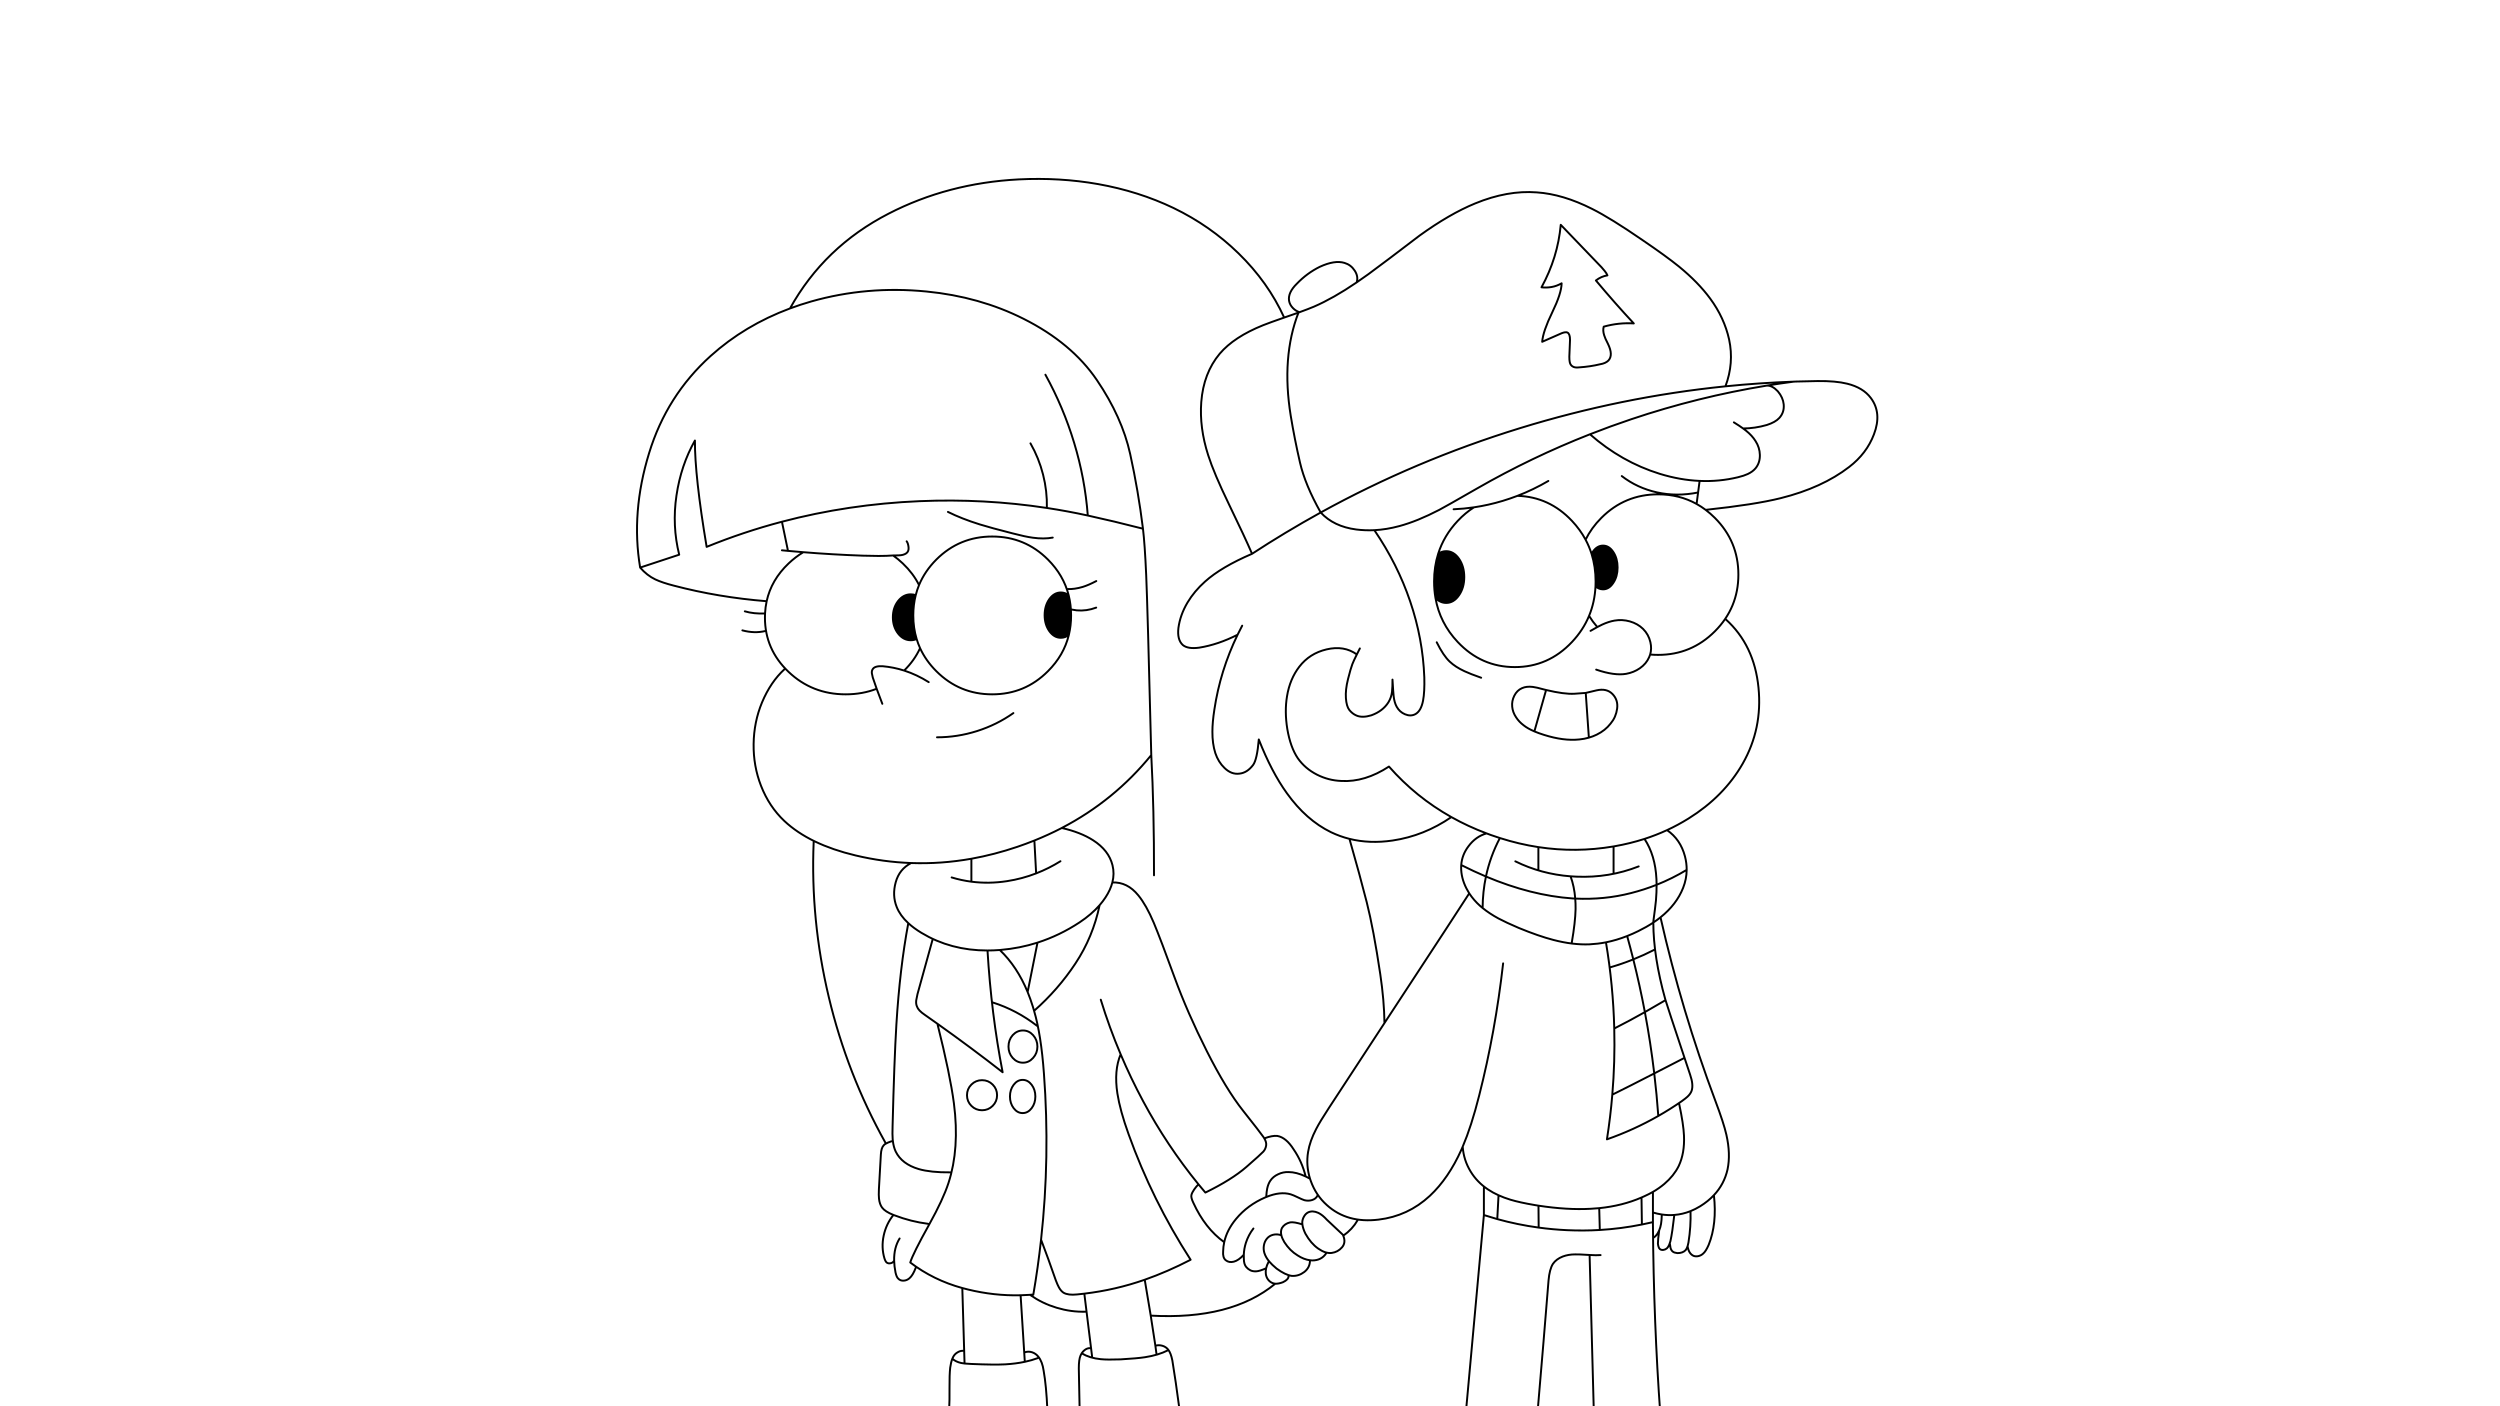 
<svg xmlns="http://www.w3.org/2000/svg" version="1.1" xmlns:xlink="http://www.w3.org/1999/xlink" preserveAspectRatio="none" x="0px" y="0px" width="1280px" height="720px" viewBox="0 0 1280 720">
<rect x="0" y="0" width="1280" height="720" fill="#808080" stroke="none"/>
<defs>
<g id="Layer2_0_FILL">
<path fill="#FFFFFF" stroke="none" d="
M 1280 720
L 1280 0 0 0 0 720 1280 720 Z"/>
</g>

<g id="Layer0_0_FILL">
<path fill="#000000" stroke="none" d="
M 548.4 315.1
Q 548.4 309.672 547.15 304.75 545.37 303.35 543.15 303.35 539.7 303.35 537.25 306.75 534.85 310.15 534.85 314.95 534.85 319.75 537.25 323.15 539.7 326.55 543.15 326.55 545.427 326.55 547.25 325.05 548.4 320.325 548.4 315.1
M 467.6 315.1
Q 467.6 309.657 468.85 304.7 467.643 304.3 466.3 304.3 462.5 304.3 459.8 307.75 457.15 311.2 457.15 316.05 457.15 320.9 459.8 324.35 462.5 327.8 466.3 327.8 467.912 327.8 469.3 327.15 467.6 321.5 467.6 315.1
M 815.45 282.6
Q 815.14 283.075 814.85 283.55 816.95 290.182 816.95 297.7 816.95 298.948 816.9 300.15 818.606 301.75 820.75 301.75 823.85 301.75 826 298.45 828.2 295.2 828.2 290.55 828.2 285.9 826 282.6 823.85 279.35 820.75 279.35 817.65 279.35 815.45 282.6
M 740.45 282.2
Q 738.201 282.2 736.35 283.5 734.25 290.148 734.25 297.7 734.25 302.064 734.95 306.1 737.32 308.7 740.45 308.7 744.3 308.7 747 304.8 749.7 300.95 749.7 295.45 749.7 289.95 747 286.05 744.3 282.2 740.45 282.2 Z"/>
</g>

<path id="Layer0_0_1_STROKES" stroke="#000000" stroke-width="1" stroke-linejoin="round" stroke-linecap="round" fill="none" d="
M 799.1 115.1
Q 797.6 131.85 789.25 147.1 791.8 147.4 794.4 146.95 797.05 146.5 799.55 145.05 799.484 150.204 794.75 159.925 790.016 169.646 789.6 175 792.85 173.5 799.6 170.6 801.55 169.85 802.5 170.25 803.85 170.9 803.85 174
L 803.5 182.6
Q 803.5 184.45 803.7 185.35 804 186.85 805 187.5 806.15 188.4 808.5 188.1 814.35 187.7 819.25 186.5 822.05 186.05 823.5 184.6 826.1 181.8 823.25 176 821.75 173.1 821.35 171.7 820.55 169.25 821.1 167.25 828.85 165.1 836.5 165.6 826.85 155.25 817.1 143.6 819.8 141.5 823 141 822.6 139.95 821.65 138.8 821.45 138.5 820 136.85 812.65 129.25 799.1 115.1 Z
M 883.425 197.8
Q 887.895 185.878 885.3 173.8 882.85 162.7 875.6 152.85 869.5 144.55 859.6 136.45 853.2 131.25 840.85 122.85 824.65 111.7 815.15 106.95 800.2 99.4 786.85 98.5 771.85 97.35 755.3 104.15 742.15 109.55 726.85 120.6 709.45 133.9 700.65 140.35 697.567 142.597 694.6 144.6 682.684 152.714 672.75 157 669.866 158.218 665.35 159.85 665.094 159.953 664.825 160.05 656 182.8 660.85 212.85 662.797 224.7 665.6 236.85 668.245 248.289 676.2 262.4 724.536 235.759 778.3 219.2 830.256 203.211 883.425 197.8 900.856 196.034 918.425 195.4 919.014 195.379 919.6 195.35 925.096 195.175 930.6 195.1 939.95 195 945.75 196.45 953.9 198.45 957.85 203.75 963.65 211.45 959.45 222.4 955.75 232.2 946.75 239.1 932.95 249.75 911.75 255.05 898.469 258.37 873.3 261.05 875.739 262.889 878 265.15 890.05 277.2 890.05 294.2 890.05 311.2 878 323.25 865.95 335.3 848.95 335.3 846.87 335.3 844.875 335.125 844.653 335.819 844.35 336.5 842.9 339.85 839.6 342.15 836.5 344.3 832.6 345 826.65 346.05 817.25 342.85
M 676.2 262.4
Q 682.861 269.591 694.4 271.1 698.975 271.677 703.675 271.45 709.974 271.125 716.5 269.35 725.75 266.85 736.9 261.05 739.8 259.55 756.25 250.1 784.088 234.124 814.05 222.35 824.492 218.245 835.2 214.65 869.316 203.182 904.6 197.425 911.485 196.306 918.425 195.4
M 694.6 144.6
Q 695.6 141.6 693.6 138.55 691.65 135.55 688.35 134.6 683.35 133.1 675.75 136.6 669.25 139.8 664 145.25 659.35 149.8 660 154 660.35 156.1 662.05 157.8 663.508 159.258 665.35 159.85
M 664.825 160.05
Q 662.518 160.867 659.8 161.8 658.604 162.212 657.5 162.6 650.14 165.153 646.75 166.5 631.8 172.5 624.5 181.1 616.2 191 615.05 205.85 614.05 218.95 618.6 233.1 621.55 242.35 629.2 258.15 637.498 275.292 641.05 283.55 657.64 272.676 676.2 262.4
M 744.25 260.75
Q 749.482 260.523 754.675 259.75 762.079 258.655 769.4 256.45 773.221 255.296 776.925 253.875 785.112 250.723 792.75 246.25
M 736.35 283.525
Q 738.201 282.2 740.45 282.2 744.3 282.2 747 286.05 749.7 289.95 749.7 295.45 749.7 300.95 747 304.8 744.3 308.7 740.45 308.7 737.32 308.7 734.95 306.125 737.159 318.94 746.35 328.7 758.45 341.55 775.6 341.55 792.75 341.55 804.85 328.7 810.585 322.609 813.6 315.325 816.512 308.303 816.9 300.175 816.95 298.948 816.95 297.7 816.95 290.182 814.875 283.575 813.689 279.802 811.825 276.325 809.072 271.184 804.85 266.7 793.222 254.351 776.925 253.875
M 736.35 283.525
Q 739.285 274.203 746.35 266.7 750.248 262.56 754.675 259.75
M 696.25 332
Q 695.385 333.683 694.7 335.075 693 338.487 692.4 340.05 691.555 342.245 690.175 347.725 688.799 353.202 689.1 357.425 689.399 361.65 690.85 363.5 692.4 365.45 694.5 366.35 697.5 367.65 702.1 366.25 707.95 364.15 710.85 359.6 712.35 357.15 712.7 354.3 713 351.45 712.95 347.95 713.35 354.8 713.55 356.45 713.9 359.65 715.1 361.85 716.6 364.55 719.35 365.7 722.3 366.95 724.75 365.6 727.6 363.95 728.6 358.75 729.45 354.25 729.25 346.85 728.5 327 722 307.9 715.557 288.872 703.675 271.45
M 694.7 335.075
Q 688.165 330.358 679.15 332.5 670.5 334.55 665.25 341.35 660.4 347.65 658.95 356.5 657.65 364.25 659.1 373.25 660.7 382.65 664.5 388.25 668.2 393.5 674.25 396.6 680.15 399.6 686.75 399.85 698.8 400.55 711.15 392.475 724.921 408.159 743.1 418.35 751.622 423.136 761.125 426.7 762.25 427.14 763.4 427.55 765.677 428.362 767.95 429.075 777.8 432.219 787.65 433.725 806.891 436.655 826.15 433.375 826.5 433.312 826.85 433.25 834.686 431.872 841.975 429.525 847.932 427.598 853.525 425.025 859.199 422.394 864.5 419.1 882.65 407.8 892.25 391 902.45 373.1 900.35 352.1 898.2 330.3 883.6 317.1
M 735.6 328.85
Q 739 335.7 742.25 338.75 745.15 341.5 749.8 343.65 752.65 345 758.35 347
M 734.95 306.125
Q 734.25 302.064 734.25 297.7 734.25 290.148 736.35 283.525
M 791.6 353.275
Q 791.061 353.14 790.5 353 786.55 351.9 784.8 351.7 781.55 351.3 779.25 352.35 776.7 353.45 775.3 356.25 773.95 358.95 774.25 361.85 774.5 364.65 776.2 367.2 777.7 369.55 780.1 371.35 782.152 373.004 785.6 374.475
L 791.6 353.275
Q 800.904 355.498 806.075 355.2 811.555 354.875 811.875 354.775
L 811.9 354.775
Q 812.293 354.656 817.375 353.475 822.591 352.274 825.575 355.325 828.548 358.367 827.975 362.775 827.402 367.194 824.6 370.5 821.9 374 817.5 376.15 815.581 377.086 813.5 377.675 811.154 378.361 808.6 378.6 800.6 379.45 790.5 376.25 787.768 375.397 785.6 374.475
M 904.6 197.425
Q 907.4 197.3 910.25 200.35 912.9 203.5 913.25 207 913.65 211.1 911 214 909 216.2 904.6 217.6 898.5 219.35 892.475 219.375 893.278 219.946 893.9 220.45 897.1 223 898.85 225.85 900.95 229.1 901.05 232.9 901.15 236.95 898.85 239.75 897.4 241.5 894.85 242.7 892.95 243.6 889.85 244.35 880.23 246.68 870.2 246.225
L 869.425 252.15 868.65 258.025
Q 871.052 259.354 873.3 261.05
M 814.05 222.35
Q 830.25 236.55 849.8 242.6 860.203 245.793 870.2 246.225
M 814.875 283.575
Q 815.14 283.075 815.45 282.6 817.65 279.35 820.75 279.35 823.85 279.35 826 282.6 828.2 285.9 828.2 290.55 828.2 295.2 826 298.45 823.85 301.75 820.75 301.75 818.606 301.75 816.9 300.175
M 811.825 276.325
Q 814.767 270.283 819.9 265.15 831.95 253.1 848.95 253.1 859.814 253.1 868.65 258.025
M 830.35 243.75
Q 838.25 249.85 848.35 252.1 858.55 254.35 869.425 252.15
M 814.35 323
Q 816.312 321.864 817.825 321.05 815.428 318.306 813.6 315.325
M 817.825 321.05
Q 819.26 320.284 820.3 319.8 823.7 318.25 826.6 317.75 830.55 317.05 834.45 318.15 838.5 319.3 841.25 322 844.1 324.85 845 328.8 845.77 332.124 844.875 335.125
M 811.9 354.775
L 813.5 377.675
M 892.475 219.375
Q 890.6 218.009 887.75 216.25
M 841.975 429.525
Q 847.5 437.85 848.1 450.1 848.172 451.507 848.175 453.025 856.207 449.833 863.575 445.375 863.606 441.946 862.7 438.45 860.403 429.762 853.525 425.025
M 839 443.6
Q 823.85 449.55 807.2 448.85 805.654 448.79 804.125 448.675 806.02 453.829 806.525 460.075 821.403 460.782 835.1 457.25 841.846 455.53 848.175 453.025 848.205 456.706 847.85 461 847.5 464.6 846.5 471.85 846.499 472.098 846.5 472.35 848.445 471.054 850.175 469.675 858.388 463.114 861.75 454.6 863.544 450.057 863.575 445.375
M 804.75 482.6
Q 806.55 472.25 806.7 465.4 806.729 462.646 806.525 460.075 805.812 460.043 805.1 460 783.919 458.512 760.8 448.775 759.157 456.57 759.1 464.9 762.565 467.722 767.2 470.25 771.15 472.35 777.6 475.1 787.8 479.3 795.35 481.25 805.3 483.85 813.85 483.5 818.046 483.298 822.25 482.475 827.679 481.39 833.1 479.25 835.931 478.143 838.75 476.75 842.977 474.69 846.5 472.35 846.537 489.861 852.65 511.75 852.684 511.873 852.75 512.075 853.783 515.541 862.475 541.625 863.818 545.661 865.35 550.25 867.15 555.45 866.1 558.5 865.55 560.05 864 561.5 863.15 562.3 861 563.85 855.161 567.89 849.05 571.375 836.477 578.539 822.75 583.35 824.551 571.912 825.5 560.475 826.93 543.533 826.5 526.6 825.949 504.526 822.25 482.475
M 833.1 479.25
Q 834.76 485.218 836.25 491.2 841.763 489.004 847.1 486.25
M 826.15 433.375
L 826.15 447
M 826.5 526.6
Q 834.458 522.554 842.175 518.2 839.613 504.633 836.25 491.2 830.472 493.533 824.5 495.25
M 825.5 560.475
Q 833.752 556.417 846.975 549.6 845.113 533.815 842.175 518.2 847.458 515.21 852.75 512.075
M 862.475 541.625
Q 853.995 545.999 846.975 549.6 848.269 560.45 849.05 571.375
M 859.75 565.25
Q 861.95 575.6 862.2 581.45 862.6 590.45 859.5 597 857 602.05 852.1 606.2 849.461 608.419 846.3 610.25
L 846.3 620.8
Q 848.596 621.482 850.85 621.825 854.093 622.304 857.25 622.05 861.479 621.731 865.55 620.1 868.053 619.103 870.5 617.6 874.572 615.07 877.525 611.925 882.801 606.316 884.5 598.75 886.15 590.85 883.9 580.95 882.55 575 878.25 563.6 861.006 517.583 850.175 469.675
M 787.65 433.725
L 787.65 445.35
M 760.8 448.775
Q 754.549 446.14 748.15 442.9 748.109 443.446 748.1 444 748.05 449.45 750.8 454.85 751.508 456.239 752.25 457.4 754.6 460.961 757.85 463.85 758.455 464.385 759.1 464.9
M 761.125 426.7
Q 755.6 428.25 751.85 433.3 748.543 437.649 748.15 442.9
M 775.85 441
Q 789.103 447.536 804.125 448.675
M 767.95 429.075
Q 762.987 438.463 760.8 448.775
M 636 320.35
Q 634.78 322.649 633.65 324.975 624.725 343.412 621.75 363.35 620.75 369.85 620.75 374.6 620.7 380.7 622.25 385.6 623.8 390.2 626.95 393.2 630.5 396.65 634.6 396.1 638.55 395.7 641.6 391.65 643.65 388.85 644.5 378.6 651 395.2 658.9 406.15 668.75 419.9 681.5 426.1 686.048 428.278 690.925 429.5 701.241 432.083 713 430.35 729.112 427.963 743.1 418.35
M 690.925 429.5
Q 696.286 448.241 699.775 461.975 703.255 475.703 706.7 498.8 708.688 512.118 708.85 523.8 748.767 462.923 752.25 457.4
M 590.85 448.15
Q 590.915 414.012 589.45 386.6 570.443 409.965 543.625 423.925 553.242 426.109 559.65 430.2 567.7 435.35 569.6 443 570.686 447.343 569.525 451.825 577.2 451.5 582.8 458.4 586.9 463.4 590.75 472.5 594.35 481.15 601.3 500.25 608.002 518.595 617.875 538.15 627.742 557.708 636.5 568.75 645.263 579.803 646.9 582.175 647.136 582.517 647.325 582.85 651.5 581.3 654 581.6 658.5 582.4 662.35 588.5 666.587 594.631 668.5 602.35 669.585 602.868 670.725 603.5 668.593 596.599 669.75 589.75 670.65 584.25 673.85 578.1 675.8 574.3 680.35 567.35 697.565 541.093 708.85 523.8
M 670.725 603.5
Q 670.906 604.046 671.1 604.6 673.75 612 679.35 617 689.75 626.4 705.8 624.45 720.9 622.65 732.1 612.25 741.7 603.25 748.25 588.6 748.58 587.865 748.9 587.1 753.345 576.729 757.35 560.85 765.6 528.45 769.6 493.25
M 787.7 617.3
L 787.8 628.525
Q 795.027 629.514 802.4 629.85 810.811 630.231 819.1 629.75
L 818.8 618.575
Q 816.634 618.784 814.4 618.9 802.356 619.559 787.7 617.3 786.78 617.154 785.85 617 778.15 615.7 773.35 614.25 770.062 613.251 767.25 611.975
L 766.6 624.175
Q 777.041 627.069 787.8 628.525
M 816 721.6
L 813.875 642.55
Q 813.445 642.533 813 642.5 808.4 642.2 806.5 642.25 803 642.25 800.1 643.35 796.8 644.65 795.1 647.1 793.35 649.85 792.85 655.6 790.5 684.95 787.35 721.6
M 759.75 608.05
L 759.75 622
Q 759.746 622.05 759.75 622.1 763.156 623.211 766.6 624.175
M 767.25 611.975
Q 764.286 610.641 761.85 609 756.25 605.25 752.95 599.8 749.376 593.943 748.9 587.1
M 674.5 612.25
Q 673.7 613.85 671.7 614.45 669.85 615 667.85 614.5 666.75 614.15 664.4 613 662.15 611.9 660.85 611.5 655.503 609.91 648.3 612.875 648.026 612.981 647.75 613.1 638.75 617 632.9 624.05 628.159 629.746 626.8 636 626.303 638.268 626.25 640.6 625.95 643.95 627.6 645.25 629.252 646.604 631.725 645.975 634.193 645.337 636.825 642.425 636.929 639.362 637.9 636.3 639.2 632.3 641.75 629
M 668.5 602.35
Q 663.693 600.1 659.75 600.1 656.95 600 654.45 601.2 651.8 602.4 650.35 604.6 649.3 606.2 648.8 608.55 648.5 609.9 648.3 612.875
M 695.1 624.75
Q 692.418 629.431 687.75 632.675 689.213 636.205 687.1 638.65 684.977 641.089 681.825 641.5 678.683 641.91 674.925 639.275 671.156 636.647 668.35 631.6 667.08 628.981 666.825 626.9 662.6 625.55 660.6 625.85 657.7 626.5 656.35 628.75 655.562 630.354 656.05 632.45 656.441 634.076 657.6 636 660.4 640.35 664.35 642.75 667.489 644.829 670.7 645.25 671.274 645.327 671.85 645.35 676.6 645.35 679 641.7
M 687.75 632.675
Q 687.675 632.47 687.6 632.25 682.1 627.1 679.35 624.5 677.15 622.05 675 621 672.05 619.65 669.75 620.75 668.4 621.45 667.6 622.95 666.85 624.25 666.75 625.85 666.75 626.356 666.825 626.9
M 656.05 632.45
Q 653.85 631.7 651.85 632.2 649.85 632.7 648.6 634.25 647.4 635.75 647.1 637.75 646.8 639.65 647.35 641.5 648.05 643.75 649.9 645.95 651.2 647.5 653.6 649.5 658.1 652.8 661.35 653.25 664.85 653.5 667.8 651.25 670.75 648.95 670.7 645.25
M 626.8 636
Q 617 628.95 611 615.85 609.698 613.15 610 611.875 610.306 610.6 611.425 609 612.542 607.4 613.625 606.375 597.407 586.437 585.3 563.85 578.955 552.033 573.775 539.8 570.3 548.05 572.1 559.85 573.45 568.55 577.85 580.75 589.938 614.499 609.6 645 597.814 651.105 586.1 655.225
L 589.175 673.6
Q 630.3 675.9 652.95 657.25 652.302 657.198 651.75 657 650.3 656.5 649.25 655.15 648.3 653.85 648.1 652.25 647.929 650.859 648.25 649.35 644.942 650.834 643.175 650.925 641.403 651.013 640.2 650.4 639 649.796 638.1 648.75 636.85 647.3 636.85 644.5 636.787 643.462 636.825 642.425
M 648.25 649.35
Q 648.604 647.789 649.5 646.1
M 659.75 653.25
Q 659.85 655.1 656.85 656.5 654.592 657.36 652.95 657.25
M 759.75 622.1
Q 754.946 674.844 750.75 720.75
M 857.25 622.05
Q 856.247 631.015 855.25 635.5 855.074 636.066 854.925 636.475 855.1 638.1 855.3 638.9 855.65 640.2 856.5 640.85 857.15 641.4 858.85 641.6 861.65 641.6 863.1 640 863.642 639.308 864.05 638.025 864.086 637.907 864.125 637.775 864.329 637.039 864.5 636.1 865.8 627.95 865.55 620.1
M 850.85 621.825
Q 850.747 624.968 850.45 626.65 850.141 628.469 849.5 629.95 848.85 634.8 848.85 636.75 849 637.9 849.15 638.25 849.35 639.1 849.85 639.5 850.55 640.1 851.7 639.95 852.7 639.8 853.5 639.1 854.15 638.45 854.6 637.4 854.722 637.126 854.925 636.475
M 877.525 611.925
Q 879.15 626.65 874.85 637.35 873.4 640.7 872 641.85 871.05 642.75 869.7 643.1 868.3 643.45 867.1 643 864.593 641.843 864.05 638.025
M 846.3 610.25
Q 844.191 611.459 841.85 612.5 841.156 612.822 840.45 613.125
L 840.65 626.95
Q 843.207 626.448 845.75 625.85
M 819.5 642.6
Q 817.36 642.778 813.875 642.55
M 846.3 620.8
L 846.3 626.35
Q 846.302 626.65 846.3 626.95 846.671 676.836 850.1 724.35
M 846.75 633.6
Q 848 632.75 848.85 631.25 849.211 630.639 849.5 629.95
M 819.1 629.75
Q 829.982 629.102 840.65 626.95
M 840.45 613.125
Q 830.689 617.374 818.8 618.575
M 381.35 313
Q 385.95 314.35 391.7 314.1 391.865 310.866 392.525 307.825 367.786 305.844 345 299.85 339.1 298.35 335.5 296.65 331.281 294.645 327.75 290.6 323 262.3 332.35 231.95 341.35 202.55 363.85 182.25 381.309 166.541 404.475 157.925 422.016 126.342 454.95 109.4 485.3 93.75 521.6 91.85 542.65 90.8 562.2 94.25 583 97.95 600.85 106.5 619.6 115.55 634.1 129.7 649.25 144.45 657.5 162.6
M 404.475 157.925
Q 409.759 155.95 415.35 154.35 443.85 146.25 474.35 149.25 501.55 151.9 524.1 163.25 548.755 175.65 561.625 194.625 574.49 213.599 578.65 232.45 582.804 251.303 585.2 270.7 586.142 278.478 586.85 294.425 587.553 310.378 589.45 386.6
M 468.85 304.725
Q 469.514 302.065 470.55 299.55 467.579 293.564 462.25 288.5 459.855 286.224 457.275 284.4 454.014 284.65 449.8 284.65 449.75 284.65 441.75 284.5 426.228 283.952 411.3 282.725 407.304 285.123 403.75 288.5 394.92 296.892 392.525 307.825
M 464.2 277.15
Q 464.94 278.051 465.175 280.175 465.41 282.297 464 283.3 462.59 284.305 460.075 284.35 457.56 284.381 457.275 284.4
M 400.35 281.75
Q 401.891 281.903 403.45 282.05
L 400.35 267.125
Q 380.662 272.32 361.8 280 355.686 243.572 355.8 225.55 348.65 238.2 346.35 253.7 344.05 269.15 347.75 284
L 327.75 290.6
M 451.75 360.35
Q 450.095 356.109 448.85 352.65 441.548 355.5 433 355.5 415.85 355.5 403.75 344 391.65 332.5 391.65 316.25 391.65 315.169 391.7 314.1
M 380.1 322.75
Q 386.3 324.4 391.75 323.1
M 401.7 342.6
Q 394.55 349.15 390.15 359.65 386 369.65 385.85 380.95 385.7 392.2 389.65 402.35 393.8 413 401.6 420.35 414.45 432.4 438.1 438 452.251 441.365 466.5 441.875 481.868 442.433 497.35 439.675 509.113 437.566 520.95 433.55 525.359 432.051 529.6 430.35 536.761 427.471 543.45 424.025 543.532 423.973 543.625 423.925
M 469.325 327.175
Q 467.6 321.5 467.6 315.1 467.6 309.657 468.85 304.725 467.643 304.3 466.3 304.3 462.5 304.3 459.8 307.75 457.15 311.2 457.15 316.05 457.15 320.9 459.8 324.35 462.5 327.8 466.3 327.8 467.912 327.8 469.325 327.175 470.043 329.579 471.075 331.85 474.014 338.264 479.4 343.65 491.25 355.5 508 355.5 524.75 355.5 536.55 343.65 544.703 335.531 547.25 325.075 545.427 326.55 543.15 326.55 539.7 326.55 537.25 323.15 534.85 319.75 534.85 314.95 534.85 310.15 537.25 306.75 539.7 303.35 543.15 303.35 545.37 303.35 547.15 304.75 544.56 294.51 536.55 286.5 524.75 274.7 508 274.7 491.25 274.7 479.4 286.5 473.51 292.415 470.55 299.55
M 475.5 349.25
Q 469.402 345.412 462.925 343.325 457.521 341.601 451.85 341.1 447.7 340.9 446.75 342.75 446.25 343.55 446.4 344.75 446.45 345.3 446.85 346.85 447.671 349.409 448.85 352.65
M 471.075 331.85
Q 468.246 338.077 462.925 343.325
M 411.3 282.725
Q 407.347 282.413 403.45 282.05
M 585.2 270.7
Q 570.052 266.808 556.95 263.95 546.522 261.677 536 260.075 503.839 255.191 470.8 256.6 434.348 258.152 400.35 267.125
M 527.6 227
Q 531.9 234.5 534.05 243 536.197 251.439 536 260.075
M 485.35 262.1
Q 492.35 265.6 501.65 268.5 507.25 270.25 518.5 273.1 524.95 274.8 528.75 275.3 534.45 276.1 539 275.25
M 535.25 191.85
Q 544.45 208.5 549.95 226.7 555.5 244.95 556.95 263.95
M 548.75 312.1
Q 550.011 312.375 551.275 312.5 556.232 312.972 561.25 311.1
M 547.15 304.75
Q 548.4 309.672 548.4 315.1 548.4 320.325 547.25 325.075
M 546.6 301.6
Q 550.15 301.75 554.35 300.5 557.263 299.611 561.3 297.5
M 479.75 377.5
Q 490.15 377.5 500.25 374.3 510.35 371.1 518.85 365.1
M 641.05 283.55
Q 625.3 290.3 617 297.75 611.5 302.65 608 308.5 604.25 314.85 603.35 321.5 602.65 327.55 605.6 330.25 608.2 332.4 614 331.6 623.678 330.054 633.65 324.975
M 529.05 662.9
Q 531.478 648.82 533.025 634.7 537.686 592.407 534.5 549.75 533.042 529.672 529.45 517.55 528.916 515.731 528.8 515.35 527.603 511.473 526.15 507.925 520.78 494.873 511.9 486.4 508.698 486.644 505.6 486.65 507.55 519.2 513.35 549 497.315 536.467 479.95 524.15 486.502 550.313 488.4 564.9 491.4 588.05 485.6 605.75 482.9 614.05 475.85 626.75 467.3 642.1 466.05 646.4 477.932 655.438 492.7 659.475 494.092 659.856 495.5 660.2 508.991 663.522 522.55 663.175 524.943 663.116 527.35 662.95 527.919 662.899 528.5 662.85
M 526.15 507.925
L 531.2 482.625
Q 522.113 485.524 512.4 486.35 512.149 486.371 511.9 486.4
M 497.35 439.675
L 497.35 451.425
Q 506.301 452.583 515.6 451.15 523.314 449.961 530.5 447.175
L 529.6 430.35
M 487.25 449.25
Q 492.243 450.757 497.35 451.425
M 529.45 517.55
Q 541.763 506.705 550.65 493.25 559.585 479.772 563 463.45 558.87 468.194 552.75 472.25 542.513 478.992 531.325 482.575 531.263 482.605 531.2 482.625
M 569.525 451.825
Q 568.56 455.614 566 459.5 564.659 461.533 563 463.45
M 530.5 447.175
Q 536.937 444.699 542.95 440.95
M 531.15 535.85
Q 531.15 539.25 528.95 541.65 526.8 544.1 523.75 544.1 520.7 544.1 518.5 541.65 516.35 539.25 516.35 535.85 516.35 532.45 518.5 530 520.7 527.6 523.75 527.6 526.8 527.6 528.95 530 531.15 532.45 531.15 535.85 Z
M 530.1 561.4
Q 530.1 564.9 528.2 567.4 526.3 569.9 523.6 569.9 520.9 569.9 519 567.4 517.1 564.9 517.1 561.4 517.1 557.9 519 555.4 520.9 552.9 523.6 552.9 526.3 552.9 528.2 555.4 530.1 557.9 530.1 561.4 Z
M 510.5 560.75
Q 510.5 563.95 508.25 566.2 506 568.45 502.8 568.45 499.6 568.45 497.35 566.2 495.1 563.95 495.1 560.75 495.1 557.55 497.35 555.3 499.6 553.05 502.8 553.05 506 553.05 508.25 555.3 510.5 557.55 510.5 560.75 Z
M 508.25 513.25
Q 520.55 517.15 531 525.25
M 563.6 511.85
Q 567.958 526.087 573.775 539.8
M 468.85 649.1
Q 467.4 653 465.6 654.5 464.3 655.6 462.7 655.7 460.9 655.8 459.85 654.6 459.05 653.9 458.5 651.5 457.863 648.271 457.8 645.4 457.295 646.466 456.125 646.75 454.952 647.045 454.1 646.5 453.4 646.05 452.85 644.35 451.15 638.7 452.45 632.6 453.743 626.63 457.45 622.05 453.155 620.37 451.6 618.25 450.35 616.5 450.05 613.75 449.85 612 450 608.85 450.6 597 451 591.1 451.2 587.65 452.5 586.35 453.1 585.65 454.65 585 456.386 584.277 457.15 584.2 457.089 583.736 457.05 583.25 456.85 580.95 457 576.6 457.85 542.85 458.95 524.55 460.7 495.85 465.05 472.65 460.841 468.762 459.1 464.35 456.754 458.446 458.6 451.725 460.437 445.013 466.5 441.875
M 505.6 486.65
Q 486.782 486.687 471.75 477.6 467.852 475.241 465.05 472.65
M 479.95 524.15
Q 476.754 521.871 473.5 519.6 470.15 517.35 469.5 515.35 468.9 514.05 469.1 512.2 469.2 511.35 469.75 509 477.3 481.8 477.5 481
M 457.15 584.2
Q 457.514 587.298 458.6 589.6 461.75 596 470.35 598.55 476.55 600.35 486.5 600.25
M 416.6 431
Q 414.9 471 424.35 510.55 433.75 550 453.35 585.1
M 457.45 622.05
Q 457.726 622.149 458 622.25 466.45 625.5 475.25 626.6
M 460.6 634.1
Q 457.673 638.803 457.8 645.4
M 647.325 582.85
Q 648.5 584.817 648.275 586.425 648.007 588.297 646.825 589.625 645.642 590.946 638.15 597.475 630.653 604.002 617.15 610.6 615.369 608.501 613.625 606.375
M 589.175 673.6
L 591.55 689
Q 593.4 688.5 595.2 689.05 597 689.6 598.1 691 599.5 692.75 600.25 696.6 601.95 706.95 603.85 721.3
M 522.55 663.175
L 524.4 692.5
Q 526.35 691.7 528.4 692.35 530.35 693 531.6 694.6 533.7 697.15 534.35 701.85 535.7 709.4 536.25 721.75
M 493 691.6
Q 491.55 691.6 490.2 692.45 488.85 693.25 488.1 694.6 487.826 695.086 487.6 695.675 489.322 697.216 492.1 697.85 492.847 698.012 493.85 698.125
L 492.7 659.475
M 533.025 634.7
Q 536.7 644.35 540.6 655.6 541.5 657.95 542.15 659.1 543.15 660.95 544.5 661.85 546.85 663.25 551.5 662.75 553.349 662.576 555.175 662.35 571.191 660.451 586.1 655.225
M 558.25 690.25
Q 556.65 690.15 555.25 691.3 554.417 691.973 553.825 692.9 557.9 695.35 563.55 695.9 566.95 696.25 573.75 696 582.4 695.5 586.2 694.9 593.1 693.85 598 691.35
M 527.35 662.95
Q 533.7 667.4 540.95 669.55 548.35 671.8 555.85 671.6
M 553.825 692.9
Q 553.502 693.407 553.25 694 552.35 696 552.35 700.6
L 552.75 720.85
M 493.85 698.125
Q 495.323 698.29 497.35 698.35 508.9 698.85 514.65 698.55 520.058 698.238 524.7 697.25
L 524.4 692.5
M 487.6 695.675
Q 486.875 697.472 486.5 700.25 486.1 703.9 486.15 710.45 486.2 717.6 486 720.6
M 524.7 697.25
Q 528.249 696.499 531.35 695.35
M 555.175 662.35
L 559.15 694.55
M 591.55 689
L 592.1 693.1"/>
</defs>

<g transform="matrix( 1, 0, 0, 1, 0,0) ">
<use xlink:href="#Layer2_0_FILL"/>
</g>

<g transform="matrix( 1, 0, 0, 1, 0,0) ">
<use xlink:href="#Layer0_0_FILL"/>

<use xlink:href="#Layer0_0_1_STROKES"/>
</g>
</svg>
